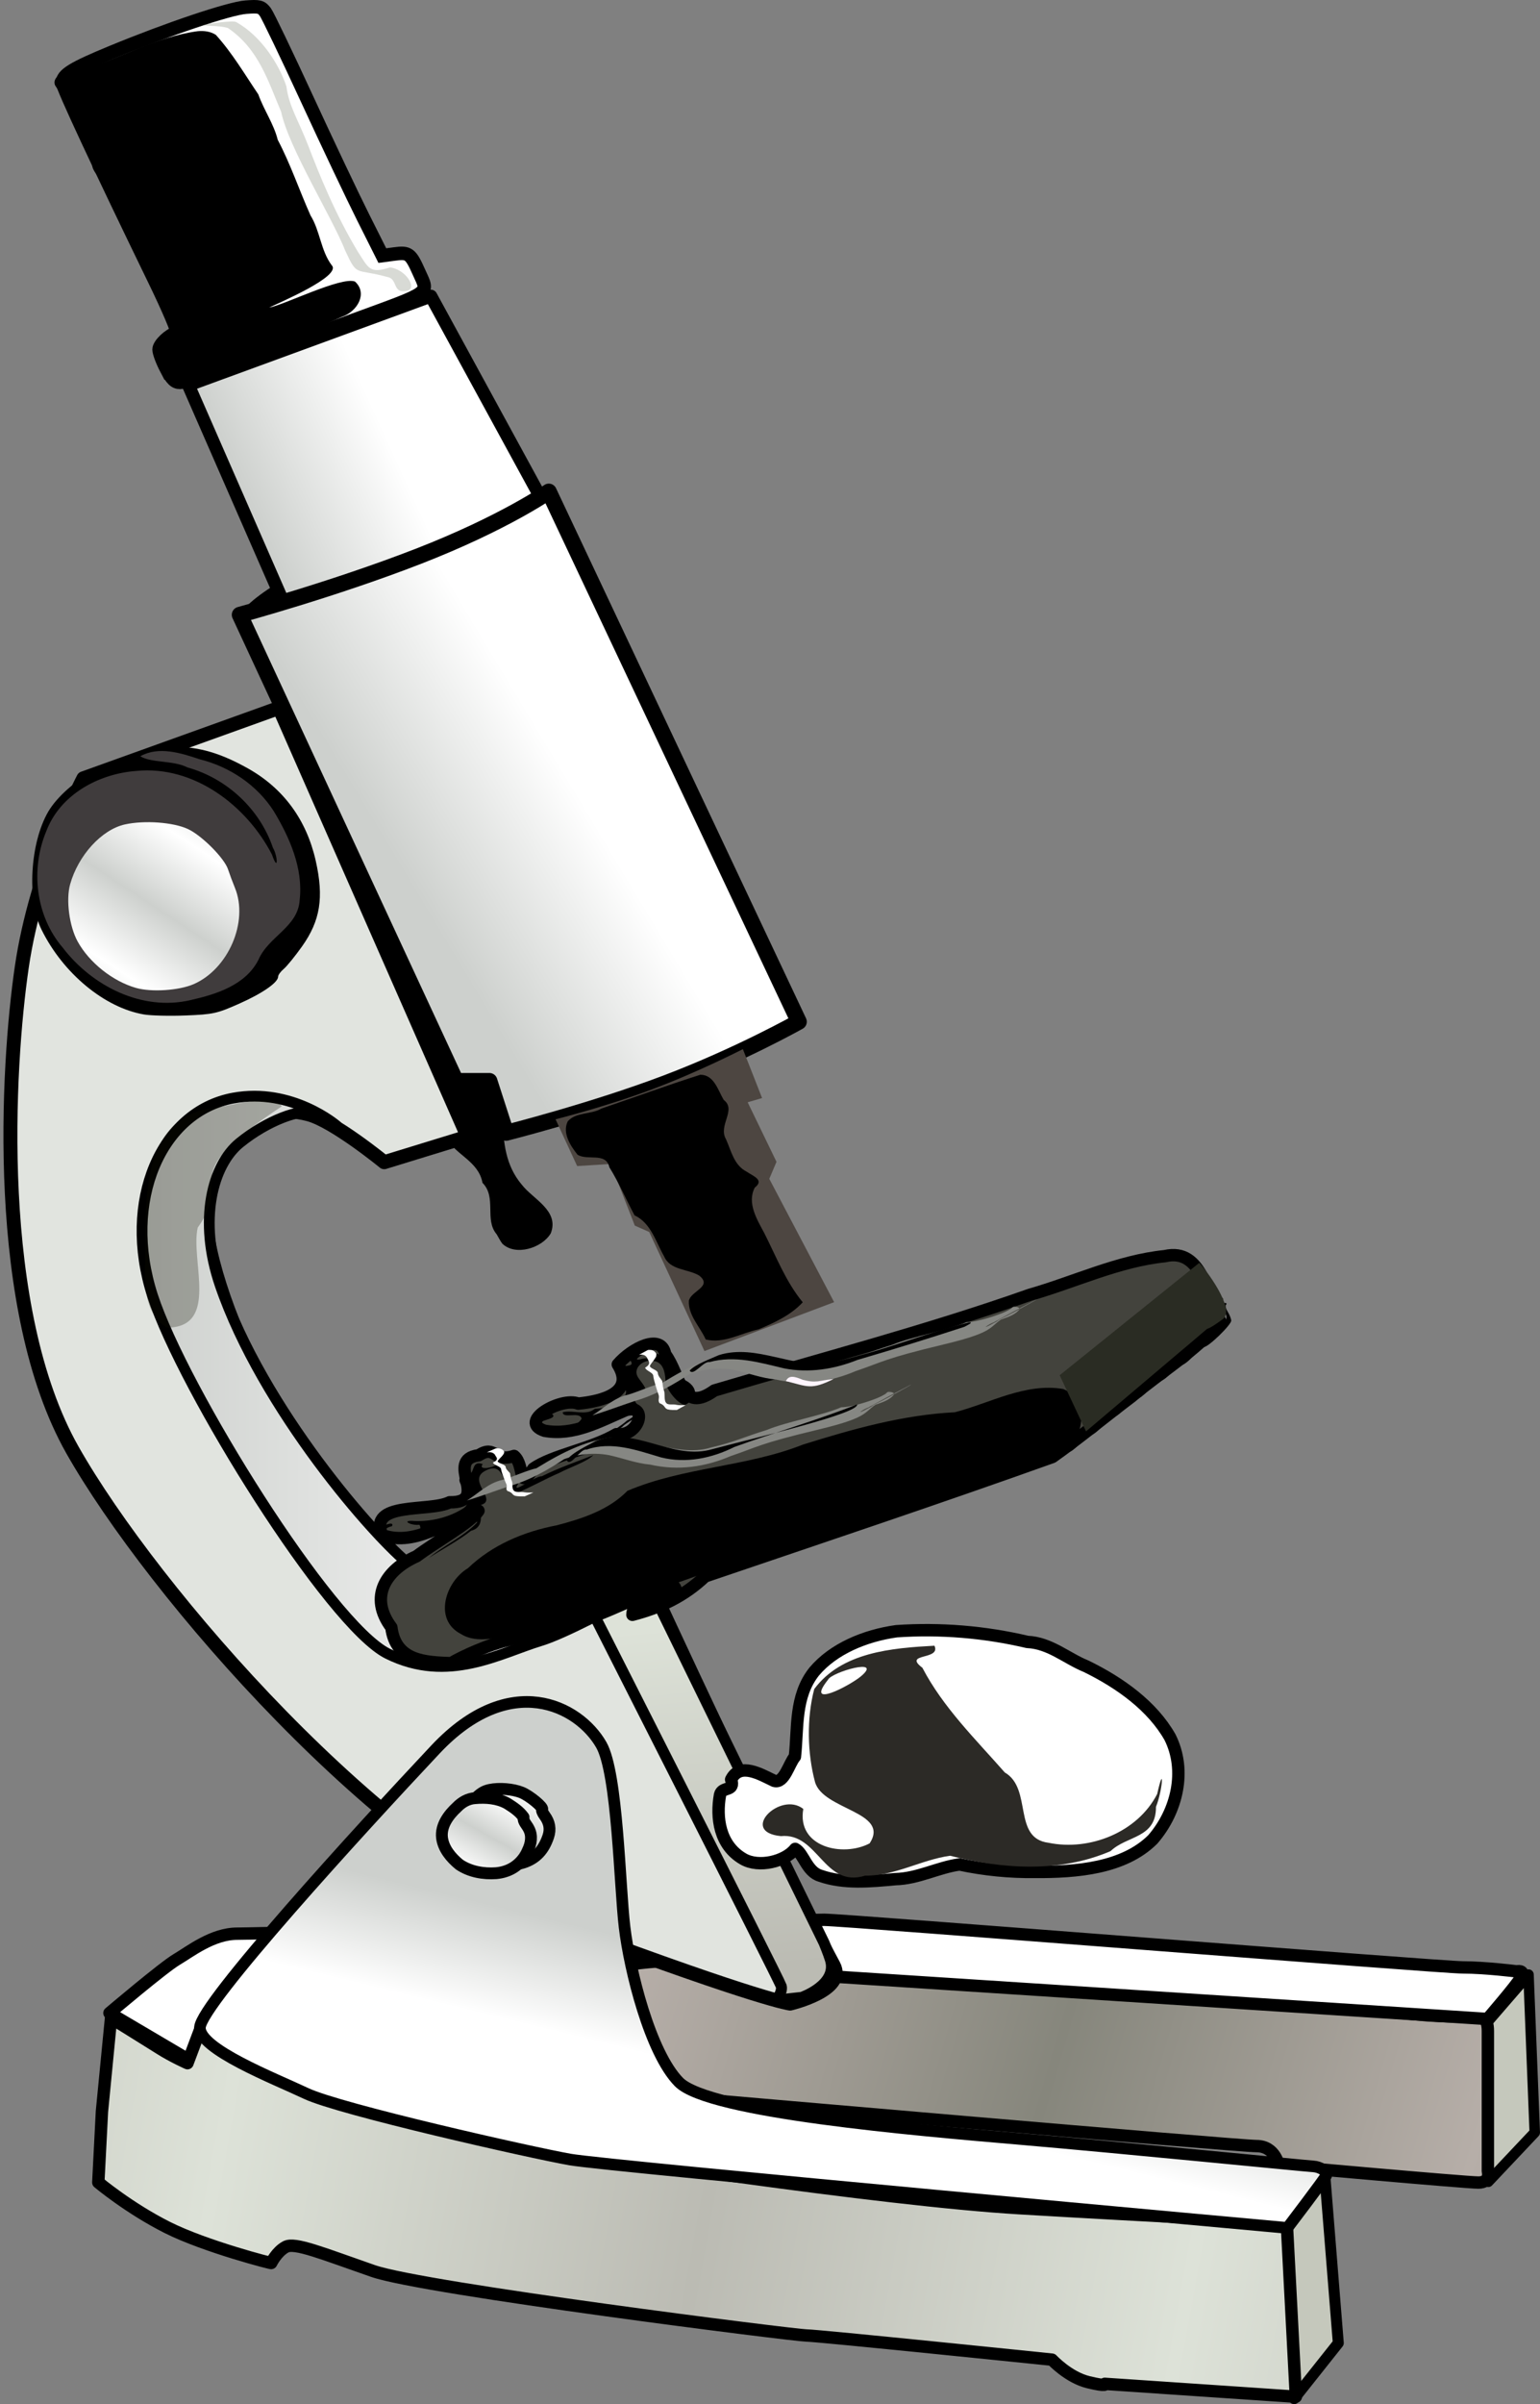 <?xml version="1.0" encoding="UTF-8" standalone="no"?>
<!-- Created with Inkscape (http://www.inkscape.org/) -->

<svg
   xmlns:dc="http://purl.org/dc/elements/1.1/"
   xmlns:cc="http://creativecommons.org/ns#"
   xmlns:rdf="http://www.w3.org/1999/02/22-rdf-syntax-ns#"
   xmlns:svg="http://www.w3.org/2000/svg"
   xmlns="http://www.w3.org/2000/svg"
   xmlns:xlink="http://www.w3.org/1999/xlink"
   version="1.0"
   width="334.094"
   height="521.082"
   id="svg2">
  <rect width="100%" height="100%" fill="#808080" stroke="none"/>
  <defs
     id="defs4">
    <linearGradient
       id="linearGradient22071">
      <stop
         id="stop22073"
         style="stop-color:#86867c;stop-opacity:1"
         offset="0" />
      <stop
         id="stop22075"
         style="stop-color:#b6aea8;stop-opacity:1"
         offset="1" />
    </linearGradient>
    <linearGradient
       id="linearGradient21172">
      <stop
         id="stop21174"
         style="stop-color:#bbbbb3;stop-opacity:1"
         offset="0" />
      <stop
         id="stop21176"
         style="stop-color:#dde2d8;stop-opacity:1"
         offset="1" />
    </linearGradient>
    <linearGradient
       id="linearGradient4511">
      <stop
         id="stop4513"
         style="stop-color:#cdd0cd;stop-opacity:1"
         offset="0" />
      <stop
         id="stop4515"
         style="stop-color:#ffffff;stop-opacity:1"
         offset="1" />
    </linearGradient>
    <linearGradient
       x1="313.786"
       y1="259.505"
       x2="363.357"
       y2="239.505"
       id="linearGradient4517"
       xlink:href="#linearGradient4511"
       gradientUnits="userSpaceOnUse" />
    <linearGradient
       x1="336.643"
       y1="340.934"
       x2="395.714"
       y2="309.505"
       id="linearGradient6273"
       xlink:href="#linearGradient4511"
       gradientUnits="userSpaceOnUse" />
    <linearGradient
       x1="390.953"
       y1="781.185"
       x2="379.882"
       y2="821.138"
       id="linearGradient16796"
       xlink:href="#linearGradient4511"
       gradientUnits="userSpaceOnUse"
       gradientTransform="matrix(1.006,0,0,1,-4.018,0)" />
    <linearGradient
       x1="459.526"
       y1="917.311"
       x2="624.885"
       y2="943.702"
       id="linearGradient21178"
       xlink:href="#linearGradient21172"
       gradientUnits="userSpaceOnUse"
       spreadMethod="reflect" />
    <linearGradient
       x1="580.769"
       y1="845.575"
       x2="723.418"
       y2="882.385"
       id="linearGradient22077"
       xlink:href="#linearGradient22071"
       gradientUnits="userSpaceOnUse"
       spreadMethod="reflect" />
    <linearGradient
       x1="477.259"
       y1="806.079"
       x2="463.027"
       y2="672.789"
       id="linearGradient26458"
       xlink:href="#linearGradient21172"
       gradientUnits="userSpaceOnUse" />
    <linearGradient
       x1="267.89"
       y1="581.332"
       x2="435.355"
       y2="581.332"
       id="linearGradient27344"
       xlink:href="#linearGradient4511"
       gradientUnits="userSpaceOnUse"
       gradientTransform="matrix(1,0,0,0.96,0,18.912)" />
    <linearGradient
       x1="791.18"
       y1="1769.622"
       x2="806.98"
       y2="1747.399"
       id="linearGradient28226"
       xlink:href="#linearGradient4511"
       gradientUnits="userSpaceOnUse"
       spreadMethod="reflect" />
    <linearGradient
       x1="791.18"
       y1="1769.622"
       x2="806.98"
       y2="1747.399"
       id="linearGradient30856"
       xlink:href="#linearGradient4511"
       gradientUnits="userSpaceOnUse"
       gradientTransform="matrix(0.954,0,0,1,-1002.698,-1599.127)"
       spreadMethod="reflect" />
    <linearGradient
       x1="791.18"
       y1="1769.622"
       x2="806.98"
       y2="1747.399"
       id="linearGradient30860"
       xlink:href="#linearGradient4511"
       gradientUnits="userSpaceOnUse"
       gradientTransform="matrix(0.593,0,0,0.533,-73.44,-192.406)"
       spreadMethod="reflect" />
    <linearGradient
       x1="791.18"
       y1="1769.622"
       x2="806.98"
       y2="1747.399"
       id="linearGradient31737"
       xlink:href="#linearGradient4511"
       gradientUnits="userSpaceOnUse"
       gradientTransform="matrix(0.593,0,0,0.533,-79.756,-188.978)"
       spreadMethod="reflect" />
    <linearGradient
       x1="580.769"
       y1="845.575"
       x2="723.418"
       y2="882.385"
       id="linearGradient36226"
       xlink:href="#linearGradient22071"
       gradientUnits="userSpaceOnUse"
       spreadMethod="reflect" />
    <linearGradient
       x1="459.526"
       y1="917.311"
       x2="624.885"
       y2="943.702"
       id="linearGradient36228"
       xlink:href="#linearGradient21172"
       gradientUnits="userSpaceOnUse"
       spreadMethod="reflect" />
    <linearGradient
       x1="267.89"
       y1="581.332"
       x2="435.355"
       y2="581.332"
       id="linearGradient36230"
       xlink:href="#linearGradient4511"
       gradientUnits="userSpaceOnUse"
       gradientTransform="matrix(1,0,0,0.96,0,18.912)" />
    <linearGradient
       x1="791.18"
       y1="1769.622"
       x2="806.98"
       y2="1747.399"
       id="linearGradient36232"
       xlink:href="#linearGradient4511"
       gradientUnits="userSpaceOnUse"
       spreadMethod="reflect" />
    <linearGradient
       x1="791.18"
       y1="1769.622"
       x2="806.98"
       y2="1747.399"
       id="linearGradient36234"
       xlink:href="#linearGradient4511"
       gradientUnits="userSpaceOnUse"
       spreadMethod="reflect" />
    <linearGradient
       x1="791.18"
       y1="1769.622"
       x2="806.98"
       y2="1747.399"
       id="linearGradient36236"
       xlink:href="#linearGradient4511"
       gradientUnits="userSpaceOnUse"
       spreadMethod="reflect" />
    <linearGradient
       x1="313.786"
       y1="259.505"
       x2="363.357"
       y2="239.505"
       id="linearGradient36238"
       xlink:href="#linearGradient4511"
       gradientUnits="userSpaceOnUse" />
    <linearGradient
       x1="336.643"
       y1="340.934"
       x2="395.714"
       y2="309.505"
       id="linearGradient36240"
       xlink:href="#linearGradient4511"
       gradientUnits="userSpaceOnUse" />
    <linearGradient
       x1="390.953"
       y1="781.185"
       x2="379.882"
       y2="821.138"
       id="linearGradient36242"
       xlink:href="#linearGradient4511"
       gradientUnits="userSpaceOnUse"
       gradientTransform="matrix(1.006,0,0,1,-4.018,0)" />
    <linearGradient
       x1="477.259"
       y1="806.079"
       x2="463.027"
       y2="672.789"
       id="linearGradient36244"
       xlink:href="#linearGradient21172"
       gradientUnits="userSpaceOnUse" />
    <linearGradient
       x1="791.18"
       y1="1769.622"
       x2="806.98"
       y2="1747.399"
       id="linearGradient36246"
       xlink:href="#linearGradient4511"
       gradientUnits="userSpaceOnUse"
       gradientTransform="matrix(0.593,0,0,0.533,-73.44,-192.406)"
       spreadMethod="reflect" />
    <linearGradient
       x1="791.18"
       y1="1769.622"
       x2="806.98"
       y2="1747.399"
       id="linearGradient36248"
       xlink:href="#linearGradient4511"
       gradientUnits="userSpaceOnUse"
       gradientTransform="matrix(0.593,0,0,0.533,-79.756,-188.978)"
       spreadMethod="reflect" />
    <linearGradient
       x1="580.769"
       y1="845.575"
       x2="723.418"
       y2="882.385"
       id="linearGradient3110"
       xlink:href="#linearGradient22071"
       gradientUnits="userSpaceOnUse"
       spreadMethod="reflect" />
    <linearGradient
       x1="459.526"
       y1="917.311"
       x2="624.885"
       y2="943.702"
       id="linearGradient3112"
       xlink:href="#linearGradient21172"
       gradientUnits="userSpaceOnUse"
       spreadMethod="reflect" />
    <linearGradient
       x1="267.89"
       y1="581.332"
       x2="435.355"
       y2="581.332"
       id="linearGradient3114"
       xlink:href="#linearGradient4511"
       gradientUnits="userSpaceOnUse"
       gradientTransform="matrix(1,0,0,0.96,0,18.912)" />
    <linearGradient
       x1="791.18"
       y1="1769.622"
       x2="806.98"
       y2="1747.399"
       id="linearGradient3116"
       xlink:href="#linearGradient4511"
       gradientUnits="userSpaceOnUse"
       spreadMethod="reflect" />
    <linearGradient
       x1="791.18"
       y1="1769.622"
       x2="806.98"
       y2="1747.399"
       id="linearGradient3118"
       xlink:href="#linearGradient4511"
       gradientUnits="userSpaceOnUse"
       spreadMethod="reflect" />
    <linearGradient
       x1="791.18"
       y1="1769.622"
       x2="806.98"
       y2="1747.399"
       id="linearGradient3120"
       xlink:href="#linearGradient4511"
       gradientUnits="userSpaceOnUse"
       spreadMethod="reflect" />
    <linearGradient
       x1="313.786"
       y1="259.505"
       x2="363.357"
       y2="239.505"
       id="linearGradient3122"
       xlink:href="#linearGradient4511"
       gradientUnits="userSpaceOnUse" />
    <linearGradient
       x1="336.643"
       y1="340.934"
       x2="395.714"
       y2="309.505"
       id="linearGradient3124"
       xlink:href="#linearGradient4511"
       gradientUnits="userSpaceOnUse" />
    <linearGradient
       x1="390.953"
       y1="781.185"
       x2="379.882"
       y2="821.138"
       id="linearGradient3126"
       xlink:href="#linearGradient4511"
       gradientUnits="userSpaceOnUse"
       gradientTransform="matrix(1.006,0,0,1,-4.018,0)" />
    <linearGradient
       x1="477.259"
       y1="806.079"
       x2="463.027"
       y2="672.789"
       id="linearGradient3128"
       xlink:href="#linearGradient21172"
       gradientUnits="userSpaceOnUse" />
    <linearGradient
       x1="791.18"
       y1="1769.622"
       x2="806.98"
       y2="1747.399"
       id="linearGradient3130"
       xlink:href="#linearGradient4511"
       gradientUnits="userSpaceOnUse"
       gradientTransform="matrix(0.593,0,0,0.533,-73.44,-192.406)"
       spreadMethod="reflect" />
    <linearGradient
       x1="791.18"
       y1="1769.622"
       x2="806.98"
       y2="1747.399"
       id="linearGradient3132"
       xlink:href="#linearGradient4511"
       gradientUnits="userSpaceOnUse"
       gradientTransform="matrix(0.593,0,0,0.533,-79.756,-188.978)"
       spreadMethod="reflect" />
    <linearGradient
       x1="791.18"
       y1="1769.622"
       x2="806.98"
       y2="1747.399"
       id="linearGradient3147"
       xlink:href="#linearGradient4511"
       gradientUnits="userSpaceOnUse"
       gradientTransform="matrix(0.377,0,0,0.3,-191.2,-132.347)"
       spreadMethod="reflect" />
    <linearGradient
       x1="791.18"
       y1="1769.622"
       x2="806.98"
       y2="1747.399"
       id="linearGradient3150"
       xlink:href="#linearGradient4511"
       gradientUnits="userSpaceOnUse"
       gradientTransform="matrix(0.377,0,0,0.3,-187.19,-134.272)"
       spreadMethod="reflect" />
    <linearGradient
       x1="477.259"
       y1="806.079"
       x2="463.027"
       y2="672.789"
       id="linearGradient3161"
       xlink:href="#linearGradient21172"
       gradientUnits="userSpaceOnUse"
       gradientTransform="matrix(0.635,0,0,0.562,-140.557,-26.203)" />
    <linearGradient
       x1="390.953"
       y1="781.185"
       x2="379.882"
       y2="821.138"
       id="linearGradient3165"
       xlink:href="#linearGradient4511"
       gradientUnits="userSpaceOnUse"
       gradientTransform="matrix(0.639,0,0,0.562,-143.109,-26.203)" />
    <linearGradient
       x1="336.643"
       y1="340.934"
       x2="395.714"
       y2="309.505"
       id="linearGradient3170"
       xlink:href="#linearGradient4511"
       gradientUnits="userSpaceOnUse"
       gradientTransform="matrix(0.635,0,0,0.562,-140.557,-26.203)" />
    <linearGradient
       x1="313.786"
       y1="259.505"
       x2="363.357"
       y2="239.505"
       id="linearGradient3174"
       xlink:href="#linearGradient4511"
       gradientUnits="userSpaceOnUse"
       gradientTransform="matrix(0.635,0,0,0.562,-140.557,-26.203)" />
    <linearGradient
       x1="267.89"
       y1="581.332"
       x2="435.355"
       y2="581.332"
       id="linearGradient3186"
       xlink:href="#linearGradient4511"
       gradientUnits="userSpaceOnUse"
       gradientTransform="matrix(0.635,0,0,0.539,-140.557,-15.58)" />
    <linearGradient
       x1="459.526"
       y1="917.311"
       x2="624.885"
       y2="943.702"
       id="linearGradient3191"
       xlink:href="#linearGradient21172"
       gradientUnits="userSpaceOnUse"
       gradientTransform="matrix(0.635,0,0,0.562,-140.557,-26.203)"
       spreadMethod="reflect" />
    <linearGradient
       x1="580.769"
       y1="845.575"
       x2="723.418"
       y2="882.385"
       id="linearGradient3195"
       xlink:href="#linearGradient22071"
       gradientUnits="userSpaceOnUse"
       gradientTransform="matrix(0.635,0,0,0.562,-140.557,-26.203)"
       spreadMethod="reflect" />
    <linearGradient
       x1="791.18"
       y1="1769.622"
       x2="806.98"
       y2="1747.399"
       id="linearGradient3087"
       xlink:href="#linearGradient4511"
       gradientUnits="userSpaceOnUse"
       gradientTransform="matrix(0.377,0,0,0.3,-191.2,-132.347)"
       spreadMethod="reflect" />
  </defs>
  <path
     d="m 331.601,427.981 -8.878,10.256 0.136,34.66 10.096,-10.692 -1.355,-34.224 z"
     id="path22955"
     style="fill:#c5c8bc;fill-opacity:1;fill-rule:evenodd;stroke:#000000;stroke-width:2.277;stroke-linecap:butt;stroke-linejoin:round;stroke-miterlimit:4;stroke-opacity:1;stroke-dasharray:none;display:inline" />
  <path
     d="m 287.343,470.639 -8.378,11.528 1.795,37.727 9.575,-12.052 -2.992,-37.203 z"
     id="path22080"
     style="fill:#c5c8bc;fill-opacity:1;fill-rule:evenodd;stroke:#000000;stroke-width:2.377;stroke-linecap:butt;stroke-linejoin:round;stroke-miterlimit:4;stroke-opacity:1;stroke-dasharray:none" />
  <path
     d="m 152.985,425.017 c 0,0 148.49,10.946 153.989,11.554 5.5,0.608 14.436,0.608 14.436,0.608 0,0 1.375,0 1.375,3.04 0,3.04 0,30.405 0,30.405 0,0 0.687,2.432 -2.062,2.432 -2.75,0 -43.309,-3.649 -43.309,-3.649 0,0 -0.687,-4.257 -4.812,-4.257 -4.125,0 -123.054,-10.338 -123.054,-10.338 0,0 -14.436,-10.946 -15.124,-14.594 -0.687,-3.649 -5.5,-11.554 -2.062,-13.378 3.437,-1.824 21.311,-2.432 20.624,-1.824 z"
     id="path21180"
     style="fill:url(#linearGradient3195);fill-opacity:1;fill-rule:evenodd;stroke:#000000;stroke-width:2.687;stroke-linecap:round;stroke-linejoin:round;stroke-miterlimit:4;stroke-opacity:1;stroke-dasharray:none;display:inline" />
  <path
     d="m 68.619,415.76 -27.374,30.873 -17.5,-10.32 c 0,0 11.666,-9.89 14.583,-11.61 2.917,-1.72 7.778,-5.59 13.125,-5.59 5.833,0 122.984,-3.01 127.359,-3.01 4.375,0 133.678,10.32 138.539,10.32 4.861,0 11.666,0.86 11.666,0.86 0,0 1.944,-0.43 0.972,1.29 -0.972,1.72 -7.292,9.03 -7.292,9.03 L 170.062,427.713 68.619,415.76 z"
     id="path18548"
     style="fill:#ffffff;fill-opacity:1;fill-rule:evenodd;stroke:#000000;stroke-width:2.687;stroke-linecap:butt;stroke-linejoin:round;stroke-miterlimit:4;stroke-opacity:1;stroke-dasharray:none;display:inline" />
  <path
     d="m 24.09,437.4 c 0,0 7.897,4.89 10.661,6.636 2.764,1.746 5.923,3.143 5.923,3.143 l 2.764,-7.334 c 0,0 5.642,2.664 10.266,5.937 4.325,3.062 29.51,14.144 51.724,17.812 22.214,3.668 86.075,13.272 115.687,15.018 29.613,1.746 58.041,3.143 58.041,3.143 l 1.974,37.72 -41.458,-2.794 c 0,0 0.79,0.699 -3.554,-0.349 -4.343,-1.048 -7.897,-4.89 -7.897,-4.89 0,0 -50.934,-5.239 -53.303,-5.239 -2.369,0 -82.916,-10.129 -93.971,-13.97 -11.055,-3.842 -16.978,-6.287 -18.952,-5.239 -1.974,1.048 -3.159,3.493 -3.159,3.493 0.542,0.24 -14.197,-3.512 -22.506,-7.684 C 28.021,478.631 21.326,473.024 21.326,473.024 l 0.79,-15.367 1.974,-20.257 z"
     id="path16799"
     style="fill:url(#linearGradient3191);fill-opacity:1;fill-rule:evenodd;stroke:#000000;stroke-width:2.687;stroke-linecap:round;stroke-linejoin:round;stroke-miterlimit:4;stroke-opacity:1;stroke-dasharray:none;display:inline" />
  <path
     d="m 107.742,267.517 c -2.706,-3.17 0.07,-8.003 -3.076,-11.149 -0.817,-4.643 -5.805,-6.074 -7.653,-9.489 1.513,-2.216 5.21,-4.106 2.119,-7.291 -2.83,-2.658 -3.267,-6.933 1.507,-7.243 4.229,-1.872 8.425,1.174 8.742,5.579 0.914,2.301 1.003,3.255 -0.304,4.762 0.105,4.903 0.602,9.934 4.114,14.077 2.406,3.142 8.22,5.619 6.29,10.566 -1.913,3.216 -7.7,4.988 -10.527,2.205 -0.469,-0.632 -0.805,-1.346 -1.212,-2.016 z"
     id="path1727"
     style="fill:#000000" />
  <path
     d="m 60.55,153.441 -42.458,15.255 c 0,0 -10.221,19.415 -13.366,40.91 -3.145,21.495 -6.29,74.194 11.008,104.703 17.298,30.509 67.618,88.755 108.504,104.01 40.886,15.255 47.176,15.948 47.176,15.948 0,0 12.364,-2.891 9.435,-8.321 -11.624,-21.548 -40.103,-83.249 -40.103,-83.249 l -17.311,6.241 -25.919,2.794 c 0,0 -22.026,-18.701 -29.102,-29.796 -7.076,-11.094 -30.664,-54.085 -22.015,-67.953 8.649,-13.868 14.939,-13.868 20.443,-12.481 5.504,1.387 16.511,10.401 16.511,10.401 l 18.084,-5.547 -40.886,-92.915 z"
     id="path9785"
     style="fill:#e1e4df;fill-opacity:1;fill-rule:evenodd;stroke:#000000;stroke-width:3.028;stroke-linecap:round;stroke-linejoin:round;stroke-miterlimit:4;stroke-opacity:1;stroke-dasharray:none" />
  <path
     d="m 73.034,243.998 c 0,0 -9.667,-8.353 -22.45,-5.989 -15.62,2.889 -24.148,22.296 -17.484,42.844 6.515,20.091 38.365,71.28 51.003,77.569 13.114,6.527 24.428,-0.164 33.189,-2.816 5.404,-1.636 17.318,-8.166 17.318,-8.166 l -7.697,-5.989 -28.864,1.633 c 0,0 -1.283,2.178 -8.98,-3.811 -7.697,-5.989 -32.116,-33.928 -41.3,-60.714 -4.869,-14.201 -1.628,-26.089 4.228,-30.848 6.003,-4.879 13.339,-7.525 15.905,-6.436 2.566,1.089 4.49,3.811 5.131,2.722 z"
     id="path26460"
     style="fill:url(#linearGradient3186);fill-opacity:1;fill-rule:evenodd;stroke:#000000;stroke-width:2.34;stroke-linecap:round;stroke-linejoin:round;stroke-miterlimit:4;stroke-opacity:1;stroke-dasharray:none;display:inline" />
  <path
     d="m 119.601,107.028 c 1.618,3.047 -11.558,11.474 -29.755,19.032 -18.197,7.558 -34.834,11.513 -37.572,8.931 -2.738,-2.582 9.414,-10.766 27.442,-18.483 18.029,-7.717 35.414,-12.175 39.261,-10.069"
     id="path6275"
     style="color:#000000;fill:#000000;fill-opacity:1;fill-rule:evenodd;stroke:none;stroke-width:4.9;marker:none;visibility:visible;display:inline;overflow:visible" />
  <path
     d="m 229.357,315.655 c 0,-0.225 0.592,-0.736 1.315,-1.135 0.723,-0.399 9.009,-6.669 18.414,-13.932 17.954,-13.866 18.109,-14.03 16.147,-17.066 -1.099,-1.701 -1.167,-2.247 -0.28,-2.247 0.37,0 0.496,0.253 0.28,0.562 -0.216,0.309 -0.042,0.562 0.386,0.562 0.428,0 0.598,0.16 0.377,0.355 -0.221,0.195 -0.067,0.89 0.341,1.545 0.408,0.654 0.755,1.524 0.771,1.931 0.036,0.899 -4.927,5.718 -5.888,5.718 -0.377,0 -1.448,0.885 -2.38,1.966 -0.932,1.081 -2.081,1.966 -2.553,1.966 -0.472,0 -1.492,0.758 -2.266,1.685 -0.775,0.927 -1.771,1.685 -2.214,1.685 -0.443,0 -1.604,0.885 -2.579,1.966 -0.975,1.081 -2.118,1.966 -2.54,1.966 -0.422,0 -1.565,0.885 -2.54,1.966 -0.975,1.081 -2.116,1.966 -2.535,1.966 -0.419,0 -1.524,0.885 -2.457,1.966 -0.932,1.081 -2.075,1.966 -2.54,1.966 -0.465,0 -1.605,0.882 -2.535,1.96 -0.93,1.078 -1.944,1.821 -2.255,1.652 -0.31,-0.17 -0.564,-0.068 -0.564,0.226 0,0.294 -0.429,0.68 -0.952,0.858 -0.524,0.178 -0.952,0.139 -0.952,-0.086 z"
     id="path3139"
     style="fill:#000000" />
  <path
     d="m 31.209,219.877 c -8.519,-1.456 -17.518,-8.9 -22.188,-18.354 -3.216,-6.511 -2.51,-18.863 1.464,-25.632 1.912,-3.256 6.207,-7.009 9.94,-8.686 10.606,-4.764 12.741,-5.421 17.45,-5.365 5.448,0.065 10.048,1.425 15.897,4.7 7.715,4.32 12.727,11.146 14.731,20.06 1.789,7.956 0.985,12.952 -2.981,18.531 -1.499,2.11 -3.28,4.3 -3.956,4.867 -0.676,0.567 -1.23,1.324 -1.23,1.682 0,1.269 -3.402,3.626 -8.484,5.878 -4.788,2.122 -5.599,2.301 -11.514,2.537 -3.5,0.14 -7.609,0.041 -9.131,-0.219 z"
     id="path1707"
     style="fill:#000000" />
  <path
     d="m 41.377,216.758 c 5.576,-1.266 11.871,-3.241 14.671,-8.689 2.192,-5.145 8.627,-7.121 8.965,-13.016 0.783,-6.832 -2.176,-13.527 -5.628,-19.243 -3.656,-5.7 -9.576,-9.633 -16.107,-11.253 -4.063,-1.365 -8.868,-2.866 -12.837,-0.646 2.293,1.482 7.171,0.849 10.246,2.431 8.538,2.376 15.666,9.012 18.523,17.41 1.073,1.815 1.199,5.507 -0.221,1.449 -5.516,-10.633 -16.939,-19.334 -29.389,-18.108 -8.168,0.595 -16.556,5.107 -19.565,13.081 -3.452,8.251 -2.325,18.35 3.575,25.222 6.353,8.319 17.22,13.856 27.767,11.361 z"
     id="path1705"
     style="fill:#403c3d;fill-opacity:1" />
  <g
     transform="matrix(0.606,0,0,0.562,-446.093,-798.1)"
     id="g2838"
     style="fill:url(#linearGradient3120);fill-opacity:1">
    <path
       d="m 784.846,1801.124 c -8.342,-2.547 -16.762,-9.757 -20.927,-17.921 -2.99,-5.861 -4.238,-16.073 -2.692,-22.033 2.909,-11.215 11.308,-21.117 19.599,-23.106 6.994,-1.678 17.456,-0.848 22.633,1.796 5.023,2.565 12.99,11.216 14.302,15.53 0.53,1.743 1.647,4.969 2.481,7.169 4.939,13.026 -2.374,31.321 -14.84,37.126 -5.225,2.433 -15.047,3.12 -20.556,1.439 z"
       id="path1703"
       style="fill:url(#linearGradient3116);fill-opacity:1" />
    <path
       d="m 798.771,1795.506 c 7.061,-2.95 11.51,-8.804 14.179,-18.657 1.478,-5.455 0.804,-10.378 -2.092,-15.286 -1.116,-1.891 -1.748,-3.892 -1.406,-4.446 0.908,-1.469 -7.219,-9.892 -11.797,-12.228 -4.996,-2.549 -12.967,-3.375 -18.399,-1.907 -3.356,0.907 -5.277,2.431 -9.282,7.36 -10.585,13.031 -10.181,25.964 1.217,38.98 5.84,6.669 19.229,9.671 27.578,6.183 z"
       id="path1701"
       style="fill:url(#linearGradient3118);fill-opacity:1" />
  </g>
  <path
     d="m 36.07,79.927 c -0.854,-1.622 -1.555,-3.499 -1.558,-4.172 -0.006,-1.086 2.182,-3.167 3.844,-3.657 0.336,-0.099 -1.845,-5.234 -4.848,-11.411 -12.056,-24.801 -19.957,-41.74 -19.957,-42.788 0,-1.711 2.211,-3.072 10.651,-6.554 12.263,-5.06 25.504,-9.509 29.131,-9.789 2.906,-0.225 3.379,-0.104 4.24,1.076 0.533,0.731 4.584,9.164 9.001,18.741 4.417,9.577 9.908,21.15 12.2,25.719 l 4.169,8.307 2.645,-0.351 c 3.097,-0.411 3.493,-0.109 5.362,4.086 2.06,4.623 3.003,3.95 -14.537,10.368 -5.064,1.853 -15.213,5.62 -22.554,8.371 -7.341,2.751 -13.997,5.002 -14.792,5.002 -1.123,0 -1.791,-0.657 -2.997,-2.949 z"
     id="path1681"
     style="fill:#ffffff;fill-opacity:1;stroke:#000000;stroke-width:2.926;stroke-miterlimit:4;stroke-opacity:1;stroke-dasharray:none" />
  <path
     d="m 44.207,5.262 c -0.919,0.526 3.129,0.122 5.254,0.821 6.722,4.582 8.754,11.673 11.521,18.12 1.656,7.881 11.019,22.776 13.962,30.231 2.662,5.695 2.014,3.647 9.199,5.633 2.236,0.457 0.911,3.79 4.318,2.934 2.101,-0.749 -0.642,-4.699 -3.852,-5.039 -4.424,1.401 -4.602,0.239 -6.961,-3.383 C 72.685,46.359 69.153,37.528 66.938,31.747 64.722,25.966 62.713,23.178 62.129,18.713 60.496,13.775 56.564,7.783 51.3,4.811 50.696,4.301 45.047,5.232 44.207,5.262 z"
     id="path33543"
     style="opacity:0.185;fill:#2d371f;fill-opacity:1;fill-rule:nonzero;stroke:none" />
  <path
     d="M 40.862,83.447 62.633,133.195 118.873,110.728 93.474,64.189 40.862,83.447 z"
     id="path3636"
     style="fill:url(#linearGradient3174);fill-opacity:1;fill-rule:evenodd;stroke:#000000;stroke-width:2.807;stroke-linecap:round;stroke-linejoin:round;stroke-miterlimit:4;stroke-opacity:1;stroke-dasharray:none" />
  <path
     d="M 42.889,6.76 C 33.805,7.996 25.959,12.728 17.431,15.326 c -1.118,0.106 -2.746,-1.993 -3.294,-0.211 -0.596,0.801 -2.842,1.64 -2.203,3.352 3.452,5.216 5.977,11.298 8.036,17.096 0.022,1.908 2.259,3.093 2.697,5.144 5.067,10.379 10.588,20.715 14.764,31.365 0.835,2.626 -5.069,2.633 -3.532,5.582 0.774,2.255 2.81,6.012 6.157,4.381 11.276,-4.559 23.101,-8.389 34.164,-13.386 3.305,-1.143 5.604,-5.062 2.798,-7.618 C 74.106,59.843 61.329,66.229 58.415,66.654 60.256,65.743 74.275,59.843 71.959,57.486 69.574,54.292 69.459,50.082 67.367,46.694 64.922,41.232 63.038,35.592 60.251,30.298 59.402,26.869 57.228,23.807 56.045,20.469 53.119,16.142 50.405,11.514 46.838,7.568 45.721,6.819 44.259,6.627 42.889,6.76 z"
     id="path2953"
     style="fill:#000000" />
  <path
     d="m 52.017,133.254 c 0,0 20.14,-5.454 38.735,-12.676 18.596,-7.221 28.304,-14.025 28.304,-14.025 l 54.242,114.904 c 0,0 -12.902,7.265 -28.776,13.283 -15.874,6.018 -34.721,10.789 -34.721,10.789 l -3.628,-11.233 -7.257,0 -46.899,-101.041 z"
     id="path5392"
     style="fill:url(#linearGradient3170);fill-opacity:1;fill-rule:evenodd;stroke:#000000;stroke-width:3.464;stroke-linecap:round;stroke-linejoin:round;stroke-miterlimit:4;stroke-opacity:1;stroke-dasharray:none" />
  <path
     d="m 120.524,242.601 4.689,10.139 7.294,-0.461 5.21,13.365 3.126,1.383 11.983,25.808 28.134,-10.6 -14.067,-26.729 1.563,-3.687 -6.252,-12.904 3.126,-0.922 -4.168,-10.6 c 0,0 -9.638,4.954 -19.798,8.756 -10.159,3.802 -20.84,6.452 -20.84,6.452 z"
     id="path8029"
     style="fill:#4d4641;fill-opacity:1;fill-rule:evenodd;stroke:none" />
  <path
     d="m 153.098,290.326 c -1.213,-2.767 -3.802,-5.177 -3.65,-8.381 0.397,-2.133 5.263,-3.09 2.225,-5.479 -2.474,-1.478 -6.278,-1.095 -7.589,-4.14 -1.81,-3.15 -2.86,-7.246 -6.428,-8.91 -1.847,-3.462 -3.389,-7.088 -5.462,-10.428 -0.729,-3.334 -4.777,-1.342 -6.912,-2.724 -1.519,-1.915 -3.345,-4.683 -2.112,-7.223 1.811,-2.065 5,-1.408 7.316,-2.77 7.15,-2.442 14.25,-5.032 21.45,-7.327 2.991,0.004 3.82,3.361 5.074,5.458 2.854,2.171 -1.285,5.502 0.496,8.531 1.144,2.556 1.729,5.624 4.491,7.03 1.506,1.02 3.867,1.797 1.743,3.45 -1.738,3.357 0.52,6.942 2.084,9.884 2.581,5.087 4.663,10.522 8.328,14.968 -2.583,2.785 -6.146,4.431 -9.584,5.867 -3.782,0.792 -7.499,3.175 -11.47,2.193 z"
     id="path3127"
     style="fill:#000000" />
  <path
     d="m 284.907,469.552 c 1.435,0.076 3.175,1.074 2.808,1.976 -0.26,0.639 -8.425,11.36 -8.425,11.36 0,0 -147.165,-13.336 -155.591,-14.818 -8.425,-1.482 -49.991,-10.866 -57.293,-14.324 -6.871,-3.253 -23.311,-9.632 -23.03,-14.324 0.31,-5.185 34.735,-42.85 51.115,-60.259 16.149,-17.164 31.058,-9.514 35.949,-0.988 3.556,6.199 3.99,30.618 5.055,39.514 1.123,9.385 5.548,27.229 11.796,33.587 6.482,6.597 51.115,10.372 74.144,12.348 23.03,1.976 61.693,5.833 63.472,5.927 z"
     id="path15907"
     style="fill:url(#linearGradient3165);fill-opacity:1;fill-rule:evenodd;stroke:#000000;stroke-width:2.516;stroke-linecap:round;stroke-linejoin:round;stroke-miterlimit:4;stroke-opacity:1;stroke-dasharray:none;display:inline" />
  <path
     d="m 139.923,341.708 38.841,79.357 c 0,0 0.906,2.155 1.375,3.649 1.719,5.473 -6.187,8.209 -6.187,8.209 l -5.5,0.608 c 0,0 1.375,-1.824 1.031,-3.04 -0.344,-1.216 -42.966,-85.134 -42.966,-85.134 l 13.405,-3.649 z"
     id="path22957"
     style="fill:url(#linearGradient3161);fill-opacity:1;fill-rule:evenodd;stroke:#000000;stroke-width:2.389;stroke-linecap:butt;stroke-linejoin:round;stroke-miterlimit:4;stroke-opacity:1;stroke-dasharray:none;display:inline" />
  <path
     d="m 97.859,360.49 c -5.615,-0.211 -12.044,-0.417 -12.956,-7.759 -4.98,-6.647 -1.162,-12.489 5.475,-15.424 4.034,-3.051 11.762,-7.275 13.428,-9.868 -6.804,2.054 -13.395,7.823 -20.866,5.316 -3.229,-7.423 10.236,-4.958 14.595,-7.146 9.013,0.168 -1.376,-9.199 6.315,-10.188 3.77,-2.38 3.135,1.666 7.673,0.144 2.39,1.962 0.748,7.93 4.169,2.769 4.174,-2.956 12.529,-4.242 18.05,-7.489 4.979,0.637 6.962,-6.71 1.962,-5.187 -5.596,2.391 -11.241,5.606 -17.552,4.458 -5.97,-1.953 3.546,-7.378 7.285,-5.893 5.196,-0.509 12.44,-2.318 8.59,-8.492 2.989,-3.475 9.467,-6.87 10.302,-2.185 3.36,4.463 3.365,13.073 10.644,7.838 22.871,-6.788 45.976,-12.808 68.489,-20.757 9.733,-2.78 19.131,-7.323 29.264,-8.361 8.164,-1.889 9.272,8.867 12.044,14.205 -5.4,6.407 -12.917,10.872 -19.34,16.271 -5.726,4.312 -11.28,8.938 -17.111,13.056 -25.011,8.938 -50.212,17.339 -75.356,25.88 -4.507,4.277 -9.664,6.751 -15.762,8.324 -0.095,-4.477 11.776,-3.749 8.898,-6.297 -5.595,1.146 -13.214,5.226 -16.737,6.358 -6.389,0.318 -12.793,3.849 -19.178,5.404 -4.204,1.03 -9.613,3.404 -12.326,5.023 z"
     id="path1793"
     style="fill:#43433d;fill-opacity:1;stroke:#000000;stroke-width:2.687;stroke-linecap:round;stroke-linejoin:round;stroke-miterlimit:4;stroke-opacity:1;stroke-dasharray:none" />
  <path
     d="m 99.982,354.152 c -6.047,-3.122 -3.29,-11.388 1.536,-14.255 5.271,-5.056 12.161,-7.937 19.255,-9.292 5.514,-1.446 11.258,-3.296 15.346,-7.478 12.176,-5.17 25.793,-5.162 38.074,-10.02 10.732,-3.359 21.692,-6.444 32.965,-7.01 7.716,-2.003 15.303,-6.425 23.51,-5.038 5.765,2.378 4.911,11.896 -1.142,13.425 -13.181,6.969 -28.272,8.818 -41.913,14.627 -26.892,8.212 -52.802,19.635 -80.26,25.954 -2.461,0.387 -5.181,0.472 -7.371,-0.913 z"
     id="path3239"
     style="fill:#000000" />
  <path
     d="m 127.341,314.088 c 1.213,-1.277 3.035,-2.126 4.481,-3.054 1.388,-1.175 2.907,-1.975 4.202,-3.132 1.047,-0.499 2.756,-1.807 1.973,-2.722 -2,-1.123 -3.736,0.559 -5.189,1.065 -1.672,0.596 -2.968,1.338 -4.515,1.961 -1.592,0.613 -2.866,1.375 -4.562,1.975 -1.772,0.726 -4.488,1.022 -6.624,0.661 -1.829,-0.581 -2.183,-3.296 -0.209,-3.392 0.633,-0.701 2.246,-0.42 2.822,-1.01 1.429,1.026 -2.066,1.256 -2.713,2 -1.597,1.741 2.466,2.102 3.746,1.568 1.945,-0.371 4.405,-0.857 5.423,-2.497 -0.334,-1.699 -4.078,0.108 -4.096,-1.418 2.288,-0.548 5.041,0.84 6.972,-0.746 1.765,-0.117 3.636,-0.301 4.623,-1.589 1.86,-0.397 2.866,-2.088 1.55,-3.322 0.263,-0.656 0.113,-1.912 -0.947,-1.234 0.352,-0.963 0.489,-2.027 -0.683,-1.969 -0.64,-2.016 5.052,-0.228 2.986,-2.551 0.333,-0.685 2.578,-1.604 2.781,-1.028 -0.617,0.332 -2.065,1.303 -0.396,0.961 0.928,-0.392 3.369,-0.134 3.539,-0.577 -0.771,-0.206 -2.721,-0.809 -0.702,-0.733 2.026,-0.008 2.067,1.997 2.872,2.849 0.367,1.029 0.873,1.821 2.409,1.807 -1.192,0.011 -2.085,1.942 -0.25,1.092 1.137,-1.122 6.915,2.516 2,5.347 -1.165,0.625 -4.665,-3.346 -4.473,-5.364 -0.094,-1.554 -0.444,-3.765 -2.566,-4.06 -2.112,-0.447 -4.472,1.421 -3.498,3.338 0.561,1.124 3.14,3.412 0.945,4.065 -1.969,-0.602 -2.084,1.441 -0.653,2.194 1.707,2.125 -2.352,3.279 -3.596,4.7 -2.476,1.818 -5.238,3.296 -7.937,4.822 l 0.06,0.026 0.231,-0.034 0,-1e-5 z"
     id="path14158"
     style="fill:#000000;display:inline" />
  <path
     d="m 93.053,337.678 c 3.299,-2.779 7.422,-4.544 10.433,-7.654 0.01,-3.395 -4.806,-0.298 -6.497,0.503 -4.632,1.729 -9.26,5.038 -14.448,3.82 -4.286,-2.008 3.576,-5.46 2.482,-3.548 -2.734,0.527 -2.989,3.814 0.305,2.901 1.974,0.062 6.931,-1.001 5.666,-3.218 -1.879,0.25 -4.24,-1.092 -1.032,-0.81 3.6,0.134 7.382,-0.778 10.44,-2.681 3.618,-2.169 -3.374,-6.518 0.431,-7.211 2.638,0.199 1.007,-3.413 3.908,-2.447 -1.508,1.799 4.527,0.327 2.759,-0.456 2.813,0.051 2.295,4.47 4.949,4.675 -1.897,2.789 3.522,-1.671 5.109,-1.582 3.603,-1.802 7.453,-3.113 11.176,-4.582 -1.535,1.499 -5.03,2.603 -7.376,3.846 -3.194,1.376 -6.235,3.139 -9.433,4.461 -3.053,-0.372 -2.039,-7.476 -6.728,-4.863 -4.127,2.258 3.576,6.662 -1.488,7.495 0.652,1.406 1.461,4.719 -1.507,5.453 -2.715,2.172 -6.903,4.38 -9.149,5.898 z"
     id="path3229"
     style="fill:#000000" />
  <path
     d="m 178.017,406.574 c -3.008,-0.83 -3.67,-4.882 -5.508,-5.838 -2.137,2.72 -7.895,4.173 -11.302,2.169 -5.122,-2.976 -5.884,-8.939 -5.006,-13.864 0.429,-1.969 3.321,-0.582 2.411,-3.34 1.909,-3.83 6.371,-1.122 9.341,0.287 2.188,0.656 3.196,-3.728 4.496,-5.232 0.686,-6.211 -0.107,-13.071 4.191,-18.462 4.177,-4.952 11.04,-7.784 17.818,-8.735 9.533,-0.659 19.18,0.146 28.416,2.318 4.9,0.215 8.502,3.551 12.773,5.285 7.364,3.593 14.353,8.62 18.18,15.371 3.616,7.211 1.567,16.025 -3.736,22.146 -6.307,6.288 -16.584,7.101 -25.502,7.05 -5.537,0.075 -11.054,-0.477 -16.431,-1.621 -4.673,0.642 -9.001,3.074 -13.915,3.187 -5.353,0.494 -11.11,1.065 -16.226,-0.719 z"
     id="path1845"
     style="fill:#ffffff;fill-opacity:1;stroke:#000000;stroke-width:2.687;stroke-linejoin:round;stroke-miterlimit:4;stroke-opacity:1;stroke-dasharray:none" />
  <path
     d="m 202.723,356.7 c -9.204,0.498 -20.113,1.367 -26.077,9.392 -1.671,6.363 -1.499,13.942 0.164,20.137 1.716,6.101 16.362,6.421 11.855,13.308 -5.79,3.049 -15.843,0.851 -14.396,-7.462 -4.957,-3.934 -14.032,4.996 -4.854,5.893 8.077,-0.812 9.319,11.348 18.269,8.567 6.5,0.082 12.159,-3.454 18.443,-4.313 11.32,2.887 23.789,3.749 34.802,-1.004 3.591,-3.433 9.899,-2.722 9.852,-9.607 1.423,-3.429 1.884,-9.986 0.259,-2.766 -4.237,8.254 -14.604,12.409 -23.552,10.569 -7.889,-0.967 -3.446,-11.727 -9.505,-15.241 -6.354,-7.227 -13.378,-14.083 -17.88,-22.698 -4.346,-3.272 4.109,-1.58 2.619,-4.774 z m -15.973,6.652 c -2.406,2.005 -12.288,7.205 -7.117,0.721 0.744,-1.652 12.158,-4.933 7.117,-0.721 z"
     id="path1843"
     style="fill:#2c2a26;fill-opacity:1" />
  <path
     d="m 61.143,239.785 c -24.259,16.076 -10.134,15.125 -18.248,26.285 -1.633,7.176 4.772,21.617 -6.679,21.696 -6.456,-3.978 -4.318,-13.065 -4.686,-19.92 0.103,-12.708 1.135,-25.859 14.785,-27.731 3.332,-0.273 12.685,-3.297 14.827,-0.33 z"
     id="path28228"
     style="fill:#111100;fill-opacity:0.274;fill-rule:nonzero;stroke:none" />
  <path
     d="m 260.168,273.721 -30.277,24.351 5.713,12.176 26.279,-22.234 c 0,0 0.571,0 3.428,-2.118 2.856,-2.118 -3.999,-11.117 -5.141,-12.176 z"
     id="path12407"
     style="fill:#2a2c23;fill-opacity:1;fill-rule:evenodd;stroke:none" />
  <path
     d="m 113.591,403.685 c 2.659,-0.884 4.334,-2.638 5.339,-5.59 0.556,-1.634 0.303,-3.109 -0.788,-4.58 -0.42,-0.567 -0.658,-1.166 -0.529,-1.332 0.342,-0.44 -2.718,-2.964 -4.442,-3.664 -1.881,-0.764 -4.883,-1.011 -6.928,-0.571 -1.264,0.272 -1.987,0.728 -3.495,2.205 -3.986,3.904 -3.834,7.779 0.458,11.679 2.199,1.998 7.241,2.897 10.385,1.853 z"
     id="path30858"
     style="fill:url(#linearGradient3150);fill-opacity:1;stroke:#000000;stroke-width:2.568;stroke-linejoin:round;stroke-miterlimit:4;stroke-opacity:1;stroke-dasharray:none;display:inline" />
  <path
     d="m 109.58,405.611 c 2.227,-0.671 4.051,-2.396 4.93,-4.538 0.702,-1.437 1.01,-3.195 0.217,-4.664 -0.382,-0.848 -1.286,-1.568 -1.147,-2.554 -0.897,-1.263 -2.236,-2.145 -3.532,-2.962 -2.11,-1.177 -4.643,-1.359 -7.008,-1.151 -1.51,0.095 -2.864,0.878 -3.898,1.949 -1.835,1.68 -3.538,3.973 -3.253,6.595 0.287,2.394 1.952,4.354 3.752,5.835 2.318,1.575 5.244,2.077 8.003,1.879 0.657,-0.062 1.31,-0.181 1.937,-0.388 z"
     id="path31735"
     style="fill:url(#linearGradient3087);fill-opacity:1;stroke:#000000;stroke-width:2.568;stroke-linejoin:round;stroke-miterlimit:4;stroke-opacity:1;stroke-dasharray:none;display:inline" />
  <path
     d="m 221.281,283.665 c -1.692,2.268 -5.29,2.135 -7.451,3.941 0.297,0.049 4.604,-2.409 6.383,-3.343 1.052,-0.597 5.078,-2.734 4.572,-2.582 -3.462,1.816 -6.91,3.655 -10.334,5.525 1.544,-0.777 5.049,-2.612 5.487,-2.788 -1.528,0.789 -6.685,3.41 -6.104,3.121 1.265,-0.63 4.925,-2.527 4.807,-2.409 -4.621,2.37 -1.616,3.336 -13.989,6.289 -12.795,3.053 -13.095,3.754 -19.032,5.766 -5.327,2.287 -11.25,3.188 -17.31,1.814 -3.141,-0.279 -5.987,-1.417 -9.012,-2.064 -3.893,-0.721 -7.903,-0.082 -11.384,1.586 -1.457,0.615 5.368,-3.131 2.154,-1.024 -3.83,2.572 -7.902,4.907 -12.518,6.213 -2.922,0.984 -6.697,2.379 -9.032,3.06 2.519,-1.569 4.612,-3.801 7.711,-4.469 2.527,-0.691 7.448,-3.097 8.724,-2.538 -1.558,0.82 -7.159,3.367 -3.065,1.084 5.242,-3.309 10.84,-6.617 17.277,-7.666 3.682,-0.332 7.256,0.67 10.679,1.69 3.781,0.731 7.713,1.591 11.514,0.436 5.247,-1.219 7.148,-2.269 12.257,-3.843 4.21,-1.766 11.856,-3.066 16.085,-4.897 2.648,-0.04 7.025,-1.617 8.184,-2.157 -1.654,0.844 -5.219,2.676 -5.743,2.949 1.529,-0.786 6.662,-3.435 6.107,-3.109 -1.3,0.677 1.695,-0.84 1.296,-0.769 -1.317,0.671 2.037,-1.228 0.948,-0.621 -1.649,0.954 -0.121,-0.158 0.791,0.807 z"
     id="path32621"
     style="fill:#868783;fill-opacity:1;fill-rule:nonzero;stroke:none;display:inline" />
  <path
     d="m 194.069,302.12 c -1.692,2.268 -5.29,2.135 -7.451,3.941 0.297,0.049 4.604,-2.409 6.383,-3.343 1.052,-0.597 5.078,-2.734 4.572,-2.582 -3.462,1.816 -6.91,3.655 -10.334,5.525 1.544,-0.777 5.049,-2.612 5.487,-2.788 -1.528,0.789 -6.685,3.41 -6.104,3.121 1.265,-0.63 4.925,-2.527 4.807,-2.409 -4.621,2.37 -1.616,3.336 -13.989,6.289 -12.795,3.053 -13.095,3.754 -19.032,5.766 -5.327,2.287 -11.25,3.188 -17.31,1.814 -3.141,-0.279 -5.987,-1.417 -9.012,-2.064 -3.893,-0.721 -7.903,-0.082 -11.384,1.586 -1.457,0.615 5.368,-3.131 2.154,-1.024 -3.83,2.572 -7.902,4.907 -12.518,6.213 -2.922,0.984 -6.697,2.379 -9.032,3.06 2.519,-1.569 4.612,-3.801 7.711,-4.469 2.527,-0.691 7.448,-3.097 8.724,-2.538 -1.558,0.82 -7.159,3.367 -3.065,1.084 5.242,-3.309 10.84,-6.617 17.277,-7.666 3.682,-0.332 7.256,0.67 10.679,1.69 3.781,0.732 7.713,1.591 11.514,0.436 5.247,-1.219 7.148,-2.269 12.257,-3.843 4.21,-1.766 11.856,-3.066 16.085,-4.897 2.648,-0.04 7.025,-1.617 8.184,-2.157 -1.654,0.844 -5.219,2.676 -5.743,2.949 1.529,-0.786 6.662,-3.435 6.107,-3.109 -1.3,0.677 1.695,-0.84 1.296,-0.769 -1.317,0.671 2.037,-1.229 0.948,-0.621 -1.649,0.954 -0.121,-0.158 0.791,0.807 z"
     id="path33498"
     style="fill:#868783;fill-opacity:1;fill-rule:nonzero;stroke:none;display:inline" />
  <path
     d="m 210.223,286.613 c -10.074,2.512 -19.611,6.519 -29.764,8.688 -8.403,1.556 -16.218,-4.149 -24.486,-1.597 -1.774,0.807 -5.186,2.013 -6.348,3.364 0.82,1.334 2.958,-2.111 4.284,-1.837 5.486,-1.533 10.921,0.109 16.172,1.352 5.412,1.079 10.971,0.163 15.917,-1.819 7.771,-2.278 15.563,-4.683 23.173,-7.167 0.266,-0.148 2.305,-1.072 1.052,-0.983 z"
     id="path33500"
     style="fill:#000000;fill-opacity:1;fill-rule:nonzero;stroke:none;display:inline" />
  <path
     d="m 153.79,314.289 c -8.403,1.938 -16.218,-5.169 -24.486,-1.99 -1.774,1.006 -5.186,2.508 -6.348,4.191 0.82,1.662 2.958,-2.63 4.284,-2.288 5.486,-1.909 10.921,0.136 16.172,1.684 5.412,1.345 10.971,0.203 15.917,-2.266 7.771,-2.837 19,-6.138 26.61,-9.233 0.61,1.944 -21.997,7.201 -32.15,9.903 z"
     id="path33509"
     style="fill:#000000;fill-opacity:1;fill-rule:nonzero;stroke:none;display:inline" />
  <path
     d="m 180.879,298.88 c -3.339,0.348 -3.702,0.963 -6.74,0.185 -1.697,-0.721 -3.006,-1.098 -3.637,0.28 4.78,1.179 5.407,1.987 10.377,-0.465 z"
     id="path33522"
     style="fill:#fff5ff;fill-opacity:1;fill-rule:nonzero;stroke:none;display:inline" />
  <path
     d="m 140.578,292.593 c 0.892,-0.069 1.329,0.104 1.781,0.761 0.307,0.823 -1.095,1.954 -1.387,2.732 0.219,0.637 1.627,0.799 1.743,1.491 0.028,0.691 0.589,1.17 0.948,1.749 0.109,0.772 0.143,1.506 0.433,2.247 0.175,0.645 -0.048,1.895 0.37,2.427 0.403,0.672 1.529,0.251 2.315,0.494 0.645,0.129 1.308,0.082 1.957,0.058 l -1.883,1.048 c -0.674,0.01 -1.36,0.037 -2.016,-0.127 -0.799,-0.276 -0.473,-0.854 -1.745,-1.341 -0.434,-0.554 -0.006,-1.087 -0.193,-1.754 -0.287,-0.736 -1.161,-3.507 -1.181,-4.222 -0.109,-0.711 -1.567,-1.045 -1.767,-1.715 1.523,-0.926 0.642,-1.472 0.376,-2.255 -0.475,-0.556 -0.86,-0.625 -1.687,-0.544 l 1.935,-1.049 z"
     id="path33524"
     style="fill:#ffffff;fill-opacity:1;fill-rule:nonzero;stroke:none" />
  <path
     d="m 107.56,313.934 c 0.892,-0.055 1.329,0.084 1.781,0.608 0.307,0.658 -1.095,1.561 -1.387,2.183 0.219,0.509 1.627,0.638 1.743,1.191 0.028,0.552 0.589,0.935 0.948,1.397 0.109,0.617 0.143,1.203 0.433,1.795 0.175,0.515 -0.048,1.514 0.37,1.939 0.403,0.537 1.529,0.2 2.315,0.395 0.645,0.103 1.308,0.065 1.957,0.047 l -1.883,0.837 c -0.674,0.008 -1.36,0.029 -2.016,-0.101 -0.799,-0.22 -0.473,-0.682 -1.745,-1.072 -0.434,-0.443 -0.006,-0.869 -0.193,-1.401 -0.287,-0.588 -1.161,-2.801 -1.181,-3.373 -0.109,-0.568 -1.567,-0.835 -1.767,-1.37 1.523,-0.74 0.642,-1.176 0.376,-1.801 -0.475,-0.444 -0.86,-0.499 -1.687,-0.435 l 1.935,-0.838 z"
     id="path33527"
     style="fill:#ffffff;fill-opacity:1;fill-rule:nonzero;stroke:none;display:inline" />
</svg>
